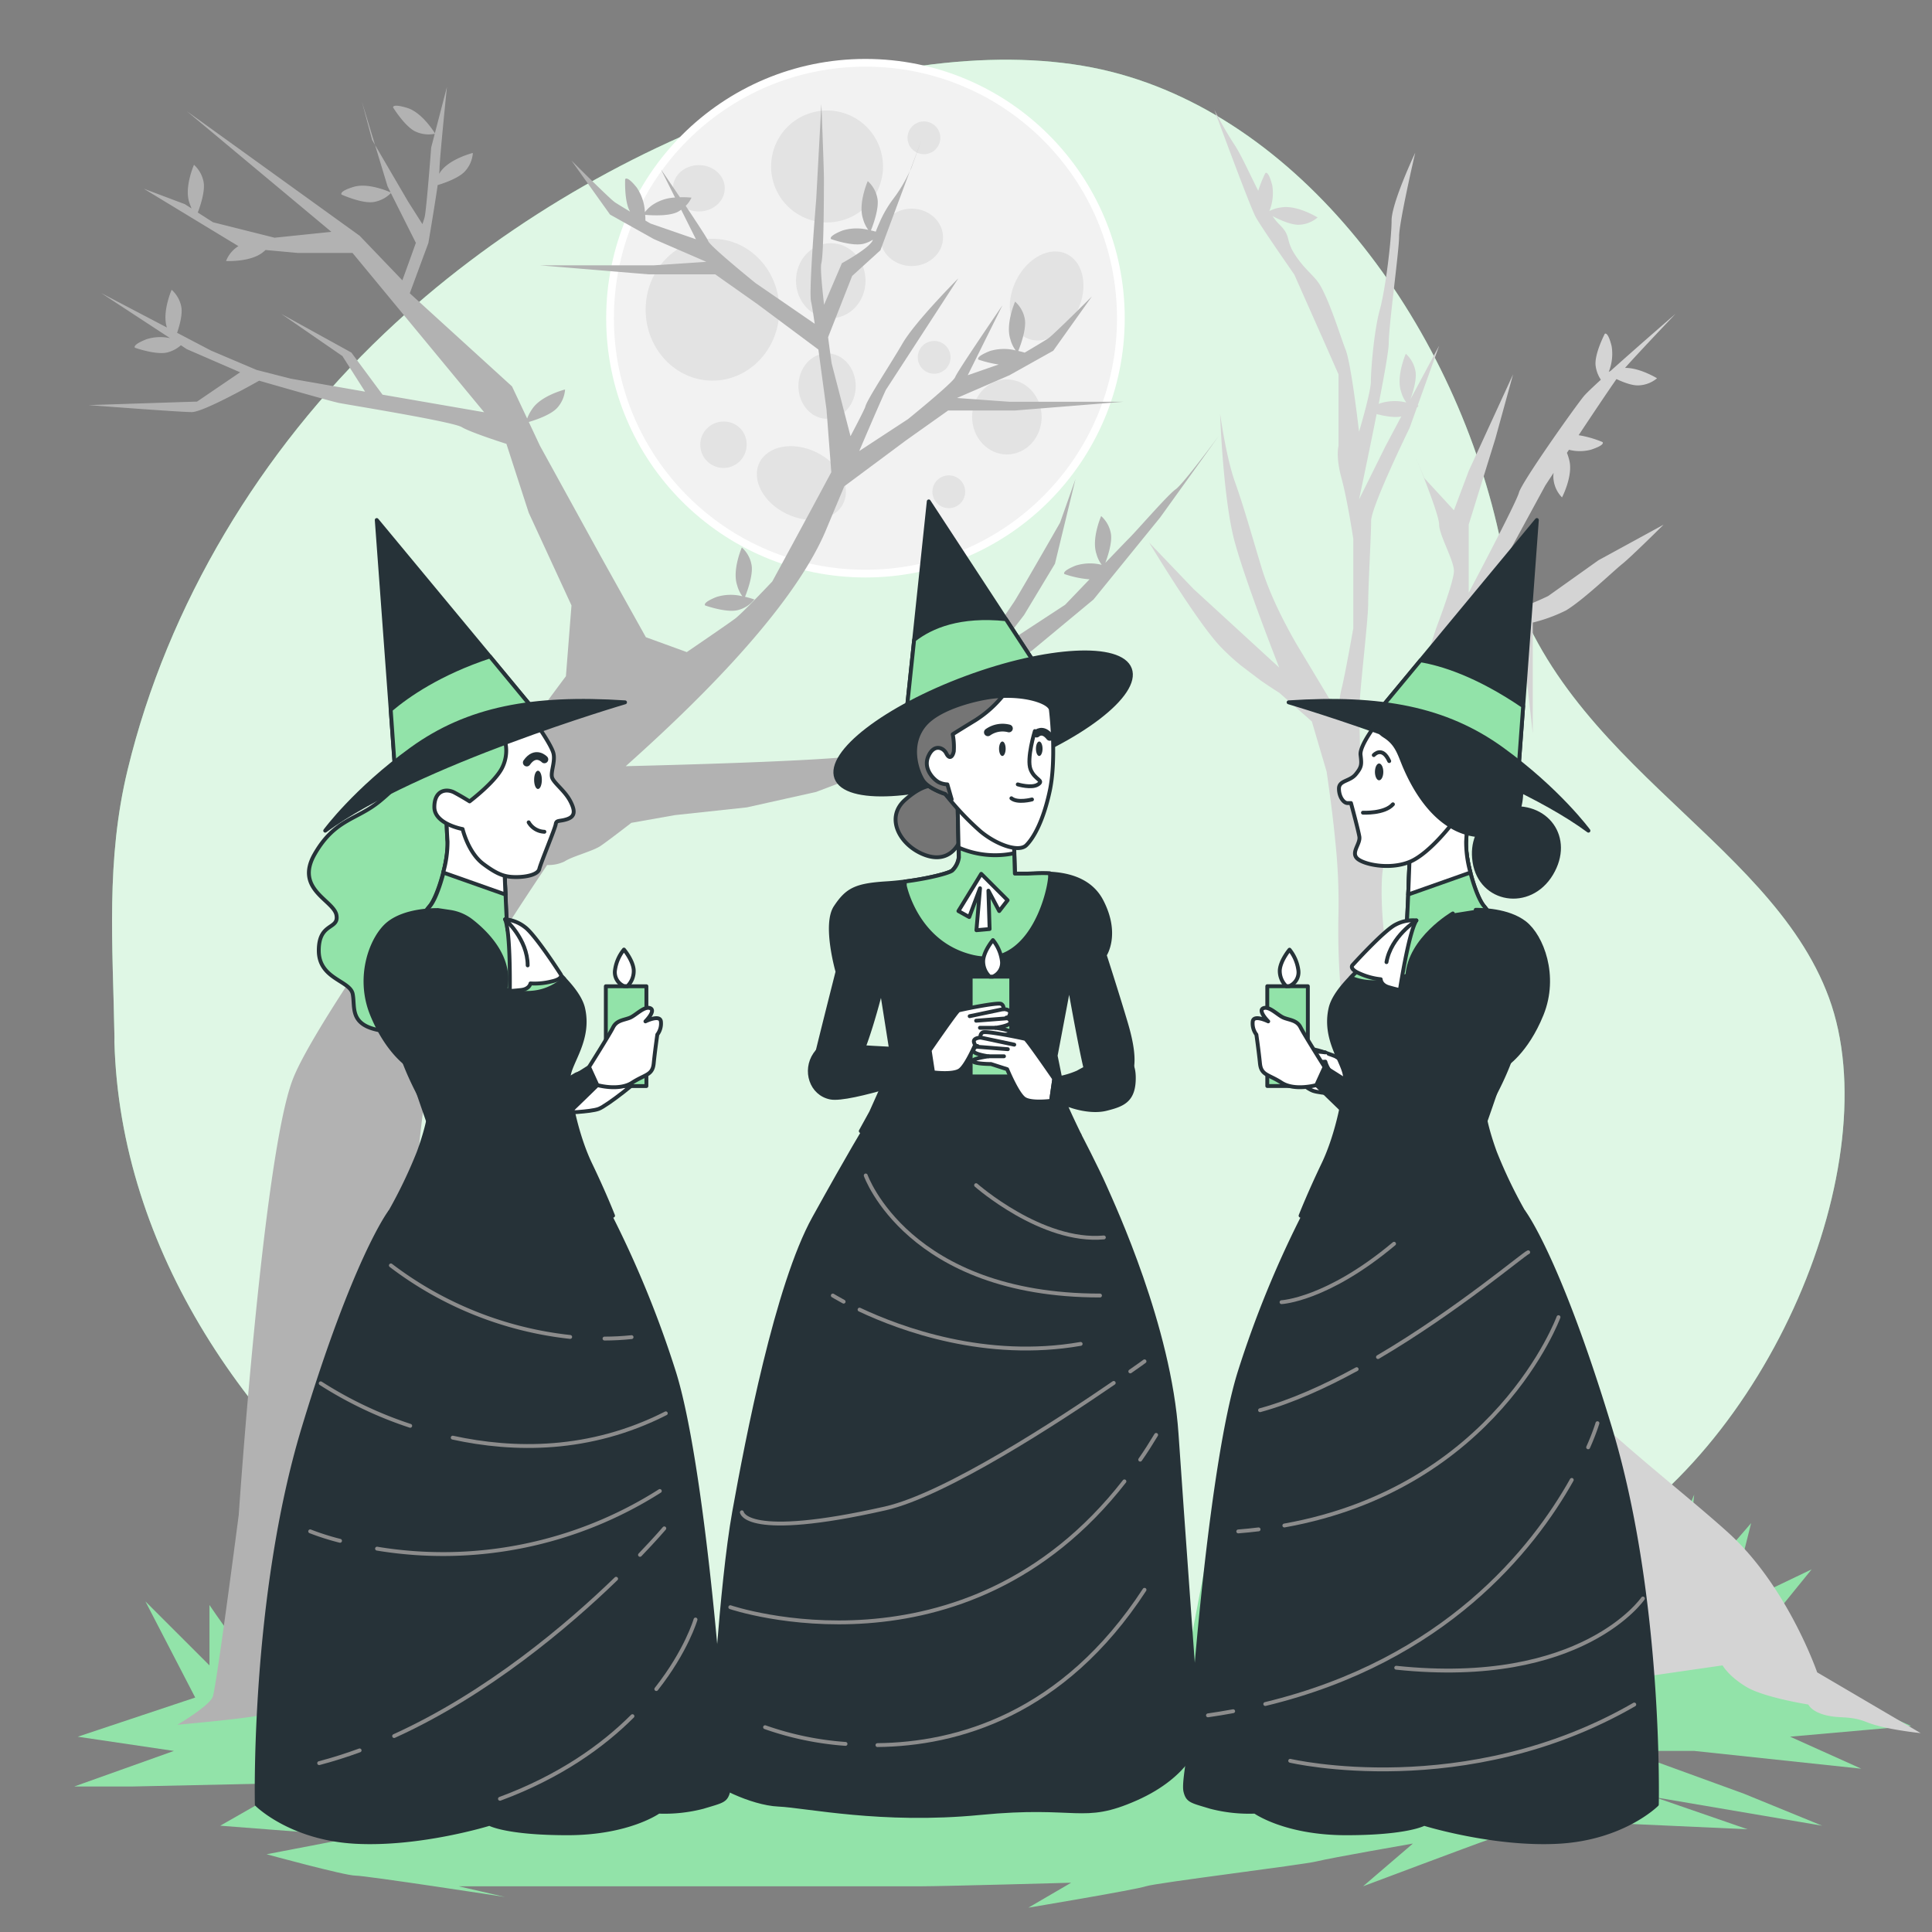 <svg xmlns="http://www.w3.org/2000/svg" viewBox="0 0 500 500"><rect x="0" y="0" width="500" height="500" fill="#808080" stroke="none"/><g id="background-simple"><path d="M29.61,269.64c2.9,107.31,131.58,195,233,173.86C327,430.07,360.23,427.94,409,401.78s79.9-101.11,64.34-143.54S399.83,196,388.51,140.86,338.31,31.26,287.4,18.53s-132.18,14.83-188,67.83c-31.85,30.22-56,70-66.35,112.77-5.71,23.51-3.84,45.5-3.43,69.21Z" style="fill:#92E3A9"></path><path d="M29.61,269.64c2.9,107.31,131.58,195,233,173.86C327,430.07,360.23,427.94,409,401.78s79.9-101.11,64.34-143.54S399.83,196,388.51,140.86,338.31,31.26,287.4,18.53s-132.18,14.83-188,67.83c-31.85,30.22-56,70-66.35,112.77-5.71,23.51-3.84,45.5-3.43,69.21Z" style="fill:#fff;opacity:0.7"></path></g><g id="Floor"><path d="M50.52,439.32,37.63,414.44,54.21,431V415.37s11.06,16.58,12,13.82S64,387,64,387l5.87,26.52L69,376.67l10.13,40.54,46.07,12.9,5.53-19.35L143.58,373l-7.37,34.08s3.68-5.52,9.21-14.74,17.5-23,20.27-24.87-11.06,23-11.06,23l-12,27.64-1.85,6.45,16.59-12.9L151,430.11l12.9-14.74-2.77,17.5,18.43-8.29-4.61,10.13,12.9-6.45-6.45,12.9,23-4.6-4.6,8.29,16.58-8.29-2.76,11.05,47.91-1.84-12-8.29,19.35,2.76v-7.37l19.34,11.06-1.84-11.06,7.37,5.53-9.21-35.93,12.9,33.17V425.5l8.29,12,7.37-38.7,1.84,35,18.43-11.05-3.69,17.5,22.12-18.42-6.45,12,23-9.21-3.69,8.29,18.43-9.21-3.69,10.13,15.67-6.45-4.61-23,11,18.31.1-14.62L415.37,432,405.23,384,420,420.89l2.77-21.19,3.68,15.67,12-28.56-2.76,27.63,17.5-20.26-5.53,22.11,21.19-10.14L453.14,425.5H467s-16.58,11.06-11.06,11.06h18.43L471.57,443h14.74l8.29,3.68-31.33,2.77,18.43,8.29-43.3-4.61H420.89L451.3,464.2l20.27,8.29-43.31-7.37,24,8.29-40.54-1.84s-23.95,3.68-26.72,4.6-32.24,12-32.24,12l12.9-11.06s-21.2,3.69-24.88,4.61-41.46,5.53-44.22,6.45-30.41,5.53-30.41,5.53l11.06-6.45s-33.17.92-38.7.92H118.7l12,2.76s-35.93-5.52-38.7-5.52-23-5.53-23-5.53l24-4.61L57,472.49l19.35-11.06-42.38.92H19.2L45,453.14l-24.88-3.68Z" style="fill:#92E3A9"></path></g><g id="Moon"><circle cx="223.98" cy="82.35" r="66.1" style="fill:#f2f2f2;stroke:#fff;stroke-miterlimit:10;stroke-width:2px"></circle><ellipse cx="184.39" cy="80.15" rx="17.3" ry="18.36" style="fill:#e3e3e3"></ellipse><path d="M228.52,43.08A14.48,14.48,0,1,1,214.05,28.6,14.47,14.47,0,0,1,228.52,43.08Z" style="fill:#e3e3e3"></path><path d="M221.46,99.92c0,4.68-3.32,8.47-7.41,8.47s-7.42-3.79-7.42-8.47,3.32-8.47,7.42-8.47S221.46,95.24,221.46,99.92Z" style="fill:#e3e3e3"></path><path d="M193.22,114.75a6,6,0,1,1-6-5.65A5.84,5.84,0,0,1,193.22,114.75Z" style="fill:#e3e3e3"></path><path d="M244.06,61.44c0,4.09-3.64,7.41-8.12,7.41s-8.12-3.32-8.12-7.41S231.45,54,235.94,54,244.06,57.34,244.06,61.44Z" style="fill:#e3e3e3"></path><path d="M243.35,35.67a4.24,4.24,0,1,1-4.24-4.24A4.23,4.23,0,0,1,243.35,35.67Z" style="fill:#e3e3e3"></path><path d="M246,92.47a4.24,4.24,0,1,1-4.23-4.23A4.23,4.23,0,0,1,246,92.47Z" style="fill:#e3e3e3"></path><path d="M249.79,127.26a4.24,4.24,0,1,1-4.23-4.23A4.23,4.23,0,0,1,249.79,127.26Z" style="fill:#e3e3e3"></path><path d="M187.57,48.73c0,3.31-3,6-6.71,6s-6.71-2.69-6.71-6,3-6,6.71-6S187.57,45.41,187.57,48.73Z" style="fill:#e3e3e3"></path><path d="M224,72.65c0,5.36-4,9.7-9,9.7s-9-4.34-9-9.7,4-9.71,9-9.71S224,67.28,224,72.65Z" style="fill:#e3e3e3"></path><path d="M269.58,107.91c0,5.36-4.05,9.7-9,9.7s-9-4.34-9-9.7,4.05-9.71,9-9.71S269.58,102.55,269.58,107.91Z" style="fill:#e3e3e3"></path><path d="M218.26,130.26c-2.13,4.4-8.72,5.61-14.72,2.71s-9.13-8.82-7-13.22,8.72-5.61,14.71-2.71S220.39,125.87,218.26,130.26Z" style="fill:#e3e3e3"></path><path d="M265.65,87.46c-4.41-2.12-5.64-8.7-2.76-14.71s8.8-9.16,13.2-7,5.64,8.7,2.75,14.7S270.05,89.57,265.65,87.46Z" style="fill:#e3e3e3"></path></g><g id="Trees"><path d="M470.28,432.8s-7.65-22.21-22.95-36.09S403,361.55,394.55,345.82s-19.56-58.15-28.31-75-9.18-39.79-8.42-45.34a159.1,159.1,0,0,1,6.12-26.84,274.25,274.25,0,0,1,10.72-26.83,14.76,14.76,0,0,1,6.88-6.48c.53-.22,1.2-.44,2-.68l2.58,57.07V163.94c2.22-.6,4.81-1.26,7.42-2l3.14,27.85V161.12a41,41,0,0,0,8.61-3.15c4.59-2.78,12.24-10.18,14.53-12s10.71-10.18,10.71-10.18L413.67,145l-13,9.25S393,158,390,158s-9.18,2.77-9.18,2.77l19.12-35.16,2.13-3.24a6.52,6.52,0,0,0,0,1.86,7.87,7.87,0,0,0,2.18,4.5s2.93-5.63,1.87-9.65a14.35,14.35,0,0,0-.6-1.89l.53-.79a11.38,11.38,0,0,0,5.62,0c4-1.3,3.05-2,3.05-2a27.12,27.12,0,0,0-6.17-1.77c3.66-5.51,7.59-11.38,9.79-14.53,1.75.83,4.14,1.76,5.85,1.63a7.94,7.94,0,0,0,4.65-1.83s-4.41-2.73-8.28-2.69c3.31-3.76,13.08-14,13.08-14s-9.79,8.46-16.84,14.8a2.39,2.39,0,0,0-.47.26,12.53,12.53,0,0,0,.76-6.68c-1-4-1.78-3.19-1.78-3.19s-2.76,5.3-2.36,8.28a8.51,8.51,0,0,0,1.35,3.59c-2.18,2-3.82,3.56-4.37,4.22-2.3,2.78-16.07,22.21-16.83,25s-13,25.91-13,25.91V135.76l6.89-22.21,4.59-16.66-11.48,25-3.82,10.17-7.66-8.32-2.27-5.51c.36.87,6.1,14.85,6.1,17.54s3.83,9.25,3.83,12-4.6,14.8-4.6,14.8-8.41,25.91-9.94,30.54-9.18,21.28-9.18,21.28-.77-25.91-.77-30.53,2.3-23.14,2.3-27.77.76-17.58.76-21.28,9.95-24.06,9.95-24.06l1.89-5.25c.28-.3.44-.51.44-.51l-.23-.08,5.55-15.44L365,103.37c.63-1.71,1.77-5.29,1.29-7.47a7.9,7.9,0,0,0-2.47-4.35s-2.55,5.81-1.23,9.76a8.22,8.22,0,0,0,1.37,2.86,12.49,12.49,0,0,0-6.72.19l-.44.18c1.43-7.31,2.6-13.86,2.6-15.67,0-4.63,2.69-24,2.69-27.71s4.17-21.64,4.17-21.64-6.12,12.95-6.12,17.58-1.53,17.58-3.06,23.13-2.3,15.73-2.3,18.51-3.06,13-3.06,13-2-17.59-3.49-21.29c-1.09-2.64-3.84-11.83-6.54-16.55-1.09-1.9-3.08-3.53-4.62-5.39-5.36-6.48-2.18-6.74-6-10.45a14.54,14.54,0,0,1-1.73-2.13c1.67.88,4.88,2.39,7,2.23A7.87,7.87,0,0,0,341,56.28s-5.39-3.34-9.49-2.59a8.61,8.61,0,0,0-3,.94v0a12.39,12.39,0,0,0,.75-6.64c-1-4-1.78-3.2-1.78-3.2a29.75,29.75,0,0,0-1.85,4.59c-2.22-4.4-4.36-9.16-6-11.69a97.18,97.18,0,0,1-5.35-9.26s9.18,25,10.71,27.76c1,1.8,4.85,7.45,7.46,11.23l2.52,3.65,7.91,17.82,3.53,8V115.4s-.77,2.77.76,8.33,3.06,15.73,3.06,15.73v23.13s-2.29,13-3.06,15.73a29.49,29.49,0,0,0-.76,6.48l-10-16.66s-6.88-11.1-9.94-21.28-4.59-15.73-6.89-22.21-3.82-17.58-3.82-17.58.76,22.21,3.82,33.31,11.48,32.39,11.48,32.39l-22.19-20.36-11.47-12s12.24,20.36,18.36,26.84a58,58,0,0,0,5.42,5l4.91,3.73c2.86,2,5,3.32,5,3.32l3.63,3.2,3.05,2.68,1.73,1.52,3.83,13s1.53,10.18,2.29,18.5a148.85,148.85,0,0,1,.77,18.51,185.63,185.63,0,0,0,.74,21.21c.79,7.48,12.26,52.82,16.09,57.45s6.12,16.66,8.41,22.21,3.07,13.88,6.13,17.58,3.06,8.33,6.12,10.18,4.59,8.33,10.71,13.88,13,16.66,15.3,21.28,1.53,10.18,3.82,14.81,2.3,7.4,2.3,7.4V431l-2.3,4.63L445.8,431s1.53,2.78,6.12,5.55S468,441.13,468,441.13s.76,1.85,4.59,2.78,6.12,0,10.71,1.85,13.77,2.77,13.77,2.77Zm-114-325.64c1.84.49,4.56,1,6.37.62l-4.05,7.62-6.89,13.88S354.14,117.91,356.27,107.16Z" style="fill:#d4d4d4"></path><path d="M238.48,36.23l-3,8.07c.23-.48.35-.76.35-.76Z" style="fill:#b2b2b2"></path><polygon points="96.31 36.23 97.06 37.52 93.65 26.27 96.31 36.23" style="fill:#b2b2b2"></polygon><path d="M267,168.43,283,155.15l17.27-21.26,15.28-21.26s-9.3,12.62-11.29,14-10,10.63-12,12.62c-.76.76-3.31,3.41-6.2,6.42.58-1.56,1.91-5.45,1.4-7.76a7.88,7.88,0,0,0-2.48-4.35s-2.55,5.81-1.23,9.76a8.53,8.53,0,0,0,1.37,2.86,12.49,12.49,0,0,0-6.72.19c-3.86,1.55-2.91,2.2-2.91,2.2a26.14,26.14,0,0,0,6.48,1.36l-6.32,6.59-17.27,11.3,6.64-8.64,8-13.28,5.32-21.93-4,11.3-2.29,4c-2.64,4.59-6.85,11.91-8.78,15.14-.41.7-.72,1.2-.89,1.45-1.33,2-8.63,12.62-8.63,12.62l-8.64,15.28s-16.61,9.3-20.6,11.3c-3.38,1.69-48.91,2.9-62.57,3.23,13.71-12.26,42.62-39,51.87-61.23,1.74-4.18,3.3-7.89,4.69-11.21l16-11.9,10.87-7.71h17.22l28.09-2.26H261.25L247.66,103l13.59-5.89,11.33-6.34,10-14.05s-6.63,6.63-9.82,9.57a17.88,17.88,0,0,1-1.51,1.31c-.79.53-3.74,2.29-6.06,3.66-.42-.13-1-.28-1.66-.44.13-.3,2.29-5.56,1.66-8.41a7.88,7.88,0,0,0-2.48-4.35s-2.55,5.81-1.22,9.76a8.39,8.39,0,0,0,1.36,2.86,12.55,12.55,0,0,0-6.71.18c-3.87,1.56-2.91,2.21-2.91,2.21a29.17,29.17,0,0,0,5.22,1.26l-8,2.78L259.44,79s-11.78,17.22-12.23,18.58S235,108.46,235,108.46l-12.63,8.27c5.2-12.21,6.88-15.81,6.88-15.81L248,72.05s-11.07,11.07-14.43,16.84-9.14,14.44-9.63,16.36c-.11.47-1.62,3.44-3.83,7.64L215.22,94s-.41-2.88-.91-6.73l6.23-15.86,7.31-6.64,7.62-20.5a38.44,38.44,0,0,1-4.3,7.21,29.47,29.47,0,0,0-3.62,6.29c-.35.78-.65,1.51-.91,2.18-.36-.1-.78-.21-1.25-.32.13-.3,2.29-5.56,1.66-8.41a7.88,7.88,0,0,0-2.48-4.35s-2.55,5.81-1.22,9.76a8.39,8.39,0,0,0,1.36,2.86,12.45,12.45,0,0,0-6.71.18c-3.87,1.56-2.91,2.21-2.91,2.21s5.63,2,8.53,1.17a8.81,8.81,0,0,0,2.26-1l0,.07c-.66,2-8,6-8,6l-4.61,10.76c-.57-5-1-9.66-.7-10.76.66-2.66.66-19.27.66-21.93s-.66-19.26-.66-19.26l-1.33,24.58s-2,23.92-1.33,26.57c.17.69.52,2.86.94,5.71L195.52,73.25s-11.78-9.51-12.24-10.87c-.21-.65-3-4.86-5.82-9.1a7.29,7.29,0,0,0,1.5-2.13,22.77,22.77,0,0,0-3-.1c-2.61-3.88-4.92-7.25-4.92-7.25l3.66,7.32a11.35,11.35,0,0,0-5.45,1.67,8.49,8.49,0,0,0-2.35,2.13,12.43,12.43,0,0,0-2.11-6.38c-2.6-3.25-3-2.15-3-2.15s-.27,5.75,1.26,8.36c-1.7-1-3.29-2-3.84-2.34a17.47,17.47,0,0,1-1.52-1.31c-3.18-2.94-9.81-9.57-9.81-9.57l10,14,11.33,6.34,13.59,5.89-13.59.91H139.78L167.88,71H185.1L196,78.69,211.8,90.46c1,7.48,2.1,15.53,2.1,15.53l1.24,16.21c-6.87,12.85-15.27,28.28-15.27,28.28s-7.7,8.18-9.62,9.62-12.51,8.66-12.51,8.66l-10.59-3.85-11.54-20.69-15.88-28.87-2.88-6.14c1.08-.31,5.77-1.75,7.47-3.79a7.91,7.91,0,0,0,1.92-4.62s-6.16,1.54-8.47,5a10.66,10.66,0,0,0-1.34,2.51L132.51,100,106.05,75.9l4.81-13s1.58-9.22,2.41-15c1.45-.43,5.6-1.81,7.18-3.7a7.88,7.88,0,0,0,1.93-4.62s-6.16,1.54-8.47,5l-.27.41c.07-.6.11-1.07.11-1.34,0-2.41,1.92-21.17,1.92-21.17l-3.12,12c-.48-.76-3.51-5.43-7.16-6.55-4-1.22-3.65-.11-3.65-.11s3.14,5.09,5.9,6.27a8.14,8.14,0,0,0,4.87.54l-.92,3.54s-1.21,16-1.69,18c-.08.31-.29,1-.58,1.83l-3.71-5.84L97.06,37.52l3.23,10.67.8,1.6c-.84-.38-6-2.54-9.59-1.42-4,1.22-3.08,2-3.08,2s5.44,2.46,8.39,1.89a8.09,8.09,0,0,0,4.35-2.29L107.6,62.8l.08-.1c-1.63,4.59-3.55,9.84-3.55,9.84L93.06,61,48.32,28.75,85.76,60l-14.7,1.52-15.94-4L51.19,55c.53-1.39,2-5.55,1.48-8a8,8,0,0,0-2.47-4.35S47.64,48.48,49,52.42c.21.63.4,1.12.58,1.53l-1.74-1.11-10.63-4L61.7,63.7h0a7.89,7.89,0,0,0-3.2,3.85s6.33.35,9.56-2.28c.25-.2.47-.39.67-.57l8.32.76H91.23l34.07,41.23L99,102.14l-8.07-10.9-18.12-10L88.62,92.15l5.86,9.21L75.26,98l-8.85-2.26-11.78-5-8.8-4.61c.64-1.85,1.49-4.9,1.07-6.83A7.88,7.88,0,0,0,44.42,75s-2.55,5.81-1.22,9.76c0,0,0,0,0,0l-17-8.91L44,87.51a11.74,11.74,0,0,0-6.14.3C34,89.36,34.94,90,34.94,90s5.63,2,8.52,1.17a8.3,8.3,0,0,0,3.35-1.82l1.51,1,13.82,6L51,103.93l-28.09.91h0s23.56,1.81,26.73,1.81,17.43-8.13,17.43-8.13,18.28,5.29,20.69,5.77,29.35,4.81,31.75,6.25,11.55,4.33,11.55,4.33l5.77,17.81,11.07,24L146.46,175s-63,84.2-70.72,104.41S61.79,392,61.79,392,56,436.74,55.05,439.15s-9.14,7.21-9.14,7.21,16.36-1.44,21.17-2.4,20.69.48,26,1,23.09,1.44,23.09,1.44l-1-4.81s7.7,1,11.07,1.44,14.91,1.45,14.91,1.45-13.95-9.63-16.84-11.07-11.06-16.36-14-36.56-2.89-43.78-2.89-58.22-1.25-55.22,8.18-73.13c5.43-10.29,16.86-28,26-41.64a9.56,9.56,0,0,0,4.49-.91c2-1.33,7.31-2.66,9.3-4s8-6,8-6l11.29-2,18.6-2,17.94-4,13.95-5.31,14.61-6,8.64-6s6.64-2,10-2.66,29.23-8.63,29.23-8.63l-19.27,4-17.94,3.32,6.65-10ZM168.33,57.84l-1.3-.76c0-.41,0-.91-.06-1.47.33,0,6,.59,8.54-.84a8.6,8.6,0,0,0,.78-.49l3.82,7.64Z" style="fill:#b2b2b2"></path><path d="M185.42,154.5c-3.87,1.55-2.91,2.2-2.91,2.2s5.63,2,8.53,1.17a7.87,7.87,0,0,0,4.19-2.73,22.87,22.87,0,0,0-2.42-.69c.13-.3,2.29-5.56,1.66-8.41a7.88,7.88,0,0,0-2.48-4.35s-2.55,5.81-1.22,9.76a8.39,8.39,0,0,0,1.36,2.86A12.45,12.45,0,0,0,185.42,154.5Z" style="fill:#b2b2b2"></path></g><g id="character-2"><polygon points="234.48 185.48 240.36 129.76 271.16 176.8 234.48 185.48" style="fill:#263238;stroke:#263238;stroke-linecap:round;stroke-linejoin:round"></polygon><path d="M260.33,160.25c-11.88-1.22-19.27,1.82-23.75,5.33l-2.1,19.9,36.68-8.68Z" style="fill:#92E3A9;stroke:#263238;stroke-linecap:round;stroke-linejoin:round"></path><ellipse cx="254.43" cy="187.22" rx="40.52" ry="12.6" transform="translate(-49.21 100.12) rotate(-20.34)" style="fill:#263238;stroke:#263238;stroke-linecap:round;stroke-linejoin:round"></ellipse><path d="M242.32,203.4s-2.8-1.12-8.12,3.64-1.12,12,5.32,14.28,9.52-3.08,9.8-7.28a17.37,17.37,0,0,0-2.8-10.36C244.84,200.88,242.32,203.4,242.32,203.4Z" style="fill:#757575;stroke:#263238;stroke-linecap:round;stroke-linejoin:round"></path><path d="M224.14,291.65s-3.84,6.2-13.47,23.59S193.41,372.36,190,391.3s-5.58,58.35-5.58,58.35-1.56,8.07-.94,9.94,10.87,7.14,18,7.45,26.69,4.65,52.15,2.17S280,471.69,294,465.49s16.15-15.22,16.15-15.22-4.57-63-5.65-79.15c-1.87-27.82-16.3-58.87-18.48-63.84s-6.66-13.56-6.66-13.56-5.84-4.24-15.47-4.24-34.14-1.55-35.07-1.55S224.14,291.65,224.14,291.65Z" style="fill:#263238;stroke:#263238;stroke-linecap:round;stroke-linejoin:round"></path><path d="M224.05,304.21s11,31.07,60.63,31.07" style="fill:none;stroke:#8c8c8c;stroke-linecap:round;stroke-linejoin:round"></path><path d="M222.45,338.93c10.73,5.06,32.71,13.14,57.22,8.87" style="fill:none;stroke:#8c8c8c;stroke-linecap:round;stroke-linejoin:round"></path><path d="M215.53,335.28s1,.61,2.8,1.59" style="fill:none;stroke:#8c8c8c;stroke-linecap:round;stroke-linejoin:round"></path><path d="M288.23,357.9c-14.12,9.69-43.5,28.94-59.14,32.48-36.19,8.18-37.1,1-37.1,1" style="fill:none;stroke:#8c8c8c;stroke-linecap:round;stroke-linejoin:round"></path><path d="M296.2,352.31s-1.35,1-3.68,2.61" style="fill:none;stroke:#8c8c8c;stroke-linecap:round;stroke-linejoin:round"></path><path d="M295.08,377.76c1.41-2,2.78-4.18,4.13-6.41" style="fill:none;stroke:#8c8c8c;stroke-linecap:round;stroke-linejoin:round"></path><path d="M189,415.94s60.54,20.62,102-32.56" style="fill:none;stroke:#8c8c8c;stroke-linecap:round;stroke-linejoin:round"></path><path d="M227.08,451.63c20.5-.22,48-7.79,69.12-40.19" style="fill:none;stroke:#8c8c8c;stroke-linecap:round;stroke-linejoin:round"></path><path d="M198,447a79.79,79.79,0,0,0,20.82,4.32" style="fill:none;stroke:#8c8c8c;stroke-linecap:round;stroke-linejoin:round"></path><path d="M252.61,306.72s17,15,33.07,13.53" style="fill:none;stroke:#8c8c8c;stroke-linecap:round;stroke-linejoin:round"></path><path d="M247.78,206.21s.33,14.7.33,15.7a5.76,5.76,0,0,1-1.67,3.34c-.83.84-9,2.84-17,3.34s-10.19,1.67-13.2,6.18.51,16.7.51,16.7-5.68,22.38-6,24.22,6.18,3.34,9.36,1.5,8-21.38,8-21.38l2.51,15.87a41.42,41.42,0,0,1-.84,6.34c-.5,1.34-4.34,9.86-4.34,9.86l-2.67,4.84s9.52,7.18,26.38,7.18,23.05-2.17,25.06-3.17,5.17-3,5.17-3-3.84-7.85-3.84-8.51-2.34-12-2.34-12l3.51-18.54s3.84,21.88,4.84,23.89,6.68,4,9.52,1.5,2.51-7.85.34-15.2-5.51-17.7-5.51-17.7,3.67-5.35-.84-14-16.37-7-19.37-7h-3l-.33-10.69Z" style="fill:#263238;stroke:#263238;stroke-linecap:round;stroke-linejoin:round"></path><path d="M265.65,226.09h-3l-.33-10.69L258,212.65c-2,.14-6,.47-10,.84.09,3.86.17,7.91.17,8.42a5.76,5.76,0,0,1-1.67,3.34c-.67.67-6.08,2.1-12.34,2.89l0,1.1s3,14.95,17.52,18.37,19.64-15.38,20.07-20.5a4.71,4.71,0,0,0-.06-1.11C269,225.87,266.73,226.09,265.65,226.09Z" style="fill:#92E3A9;stroke:#263238;stroke-linecap:round;stroke-linejoin:round"></path><path d="M262.48,220.81l-.17-5.41-14.53-9.19s.2,8.65.29,13.13A23.61,23.61,0,0,0,262.48,220.81Z" style="fill:#fff;stroke:#263238;stroke-linecap:round;stroke-linejoin:round"></path><path d="M254.85,180.64s-11.6,1.93-15.74,7.18-1.66,11.87-.28,14.08,5.8,3.58,5.8,3.58a71.81,71.81,0,0,0,9.11,9.67c4.2,3.5,9.94,5.52,11.87,3.59s4.42-6.35,6.07-14.08.56-18.78.28-21S263.68,179,254.85,180.64Z" style="fill:#fff;stroke:#263238;stroke-linecap:round;stroke-linejoin:round"></path><path d="M259.49,180.13a30.33,30.33,0,0,0-4.64.51s-11.6,1.93-15.74,7.18-1.66,11.87-.28,14.08,5.8,3.58,5.8,3.58l1.46,1.61.2-.23L245.18,203a5.54,5.54,0,0,1-2.21-.55c-1.1-.55-4.14-3.31-2.76-6.63s3.87-2.48,4.7-.83,1.65.83,1.93-.55a16.87,16.87,0,0,0-.28-4.41s.83-.56,5.8-3.59A29.53,29.53,0,0,0,259.49,180.13Z" style="fill:#757575;stroke:#263238;stroke-linecap:round;stroke-linejoin:round"></path><path d="M267.82,189.2s-2.21,7.17-1.1,9.94,3.58,2.76,1.93,3.86-5.25,0-5.25,0" style="fill:none;stroke:#263238;stroke-linecap:round;stroke-linejoin:round"></path><path d="M267.08,206.9s-3.75,1-5.33-.31" style="fill:none;stroke:#263238;stroke-linecap:round;stroke-linejoin:round"></path><path d="M260.26,193.78c0,1-.38,1.87-.85,1.87s-.86-.84-.86-1.87.39-1.88.86-1.88S260.26,192.74,260.26,193.78Z" style="fill:#263238"></path><path d="M269.81,193.78c0,1-.39,1.87-.86,1.87s-.85-.84-.85-1.87.38-1.88.85-1.88S269.81,192.74,269.81,193.78Z" style="fill:#263238"></path><path d="M255.66,189.52a6.56,6.56,0,0,1,5.45-1" style="fill:none;stroke:#263238;stroke-linecap:round;stroke-linejoin:round;stroke-width:2px"></path><path d="M268.27,189.86s1.54-1.54,3.41.85" style="fill:none;stroke:#263238;stroke-linecap:round;stroke-linejoin:round;stroke-width:2px"></path><path d="M240.6,271.85s-21.38-.84-22-1.34-4.84-1.84-7.68,2.34-1,10.18,4,11.19,26.55-6.52,26.55-6.52Z" style="fill:#263238;stroke:#263238;stroke-linecap:round;stroke-linejoin:round"></path><rect x="251.21" y="252.75" width="10.5" height="25.83" style="fill:#92E3A9;stroke:#263238;stroke-linecap:round;stroke-linejoin:round"></rect><path d="M256.13,252.75a5.46,5.46,0,0,1-1.68-4.2c.21-2.52,2.52-5.25,2.52-5.25a10.65,10.65,0,0,1,2.31,5.25,3.88,3.88,0,0,1-2.31,4.2Z" style="fill:#fff;stroke:#263238;stroke-linecap:round;stroke-linejoin:round"></path><path d="M240.6,271.85s7-10.19,7.51-10.36,10.15-2.17,11-1.67a1.15,1.15,0,0,1,.54,1.34s2.05,0,1.72,1.22-.89.95-.89.95,1.17.5,1,1.33-3.84,1.34-3.84,1.34,4.68.67,4,1.34S257,268,257,268l-4.17,1.34s-2.67,6.51-4.51,7.68-6.85.5-6.85.5Z" style="fill:#fff;stroke:#263238;stroke-linecap:round;stroke-linejoin:round"></path><line x1="259.64" y1="261.16" x2="250.95" y2="262.99" style="fill:none;stroke:#263238;stroke-linecap:round;stroke-linejoin:round"></line><line x1="260.98" y1="263.51" x2="252.62" y2="264.16" style="fill:none;stroke:#263238;stroke-linecap:round;stroke-linejoin:round"></line><line x1="257.63" y1="266" x2="253.61" y2="265.99" style="fill:none;stroke:#263238;stroke-linecap:round;stroke-linejoin:round"></line><path d="M272.84,279.21s-7-10.19-7.51-10.35-10.15-2.17-11-1.67a1.13,1.13,0,0,0-.54,1.33s-2.05.06-1.72,1.23.89.94.89.94-1.17.51-1,1.34,3.84,1.34,3.84,1.34-4.68.66-4,1.33,4.68.67,4.68.67l4.17,1.34s2.67,6.51,4.51,7.68,6.85.5,6.85.5Z" style="fill:#fff;stroke:#263238;stroke-linecap:round;stroke-linejoin:round"></path><line x1="253.8" y1="268.52" x2="262.49" y2="270.36" style="fill:none;stroke:#263238;stroke-linecap:round;stroke-linejoin:round"></line><line x1="252.46" y1="270.87" x2="260.82" y2="271.53" style="fill:none;stroke:#263238;stroke-linecap:round;stroke-linejoin:round"></line><line x1="255.81" y1="273.37" x2="259.83" y2="273.36" style="fill:none;stroke:#263238;stroke-linecap:round;stroke-linejoin:round"></line><path d="M272.84,279.21a21.93,21.93,0,0,0,6.09-1.68,41.54,41.54,0,0,1,7.56-3.36,9.86,9.86,0,0,1,4.83.21s2.31,0,2.1,5.25-2.94,6.3-7.14,7.35-9.24-.84-9.24-.84l-5-1.25Z" style="fill:#263238;stroke:#263238;stroke-linecap:round;stroke-linejoin:round"></path><polygon points="253.94 226.15 253.11 227.51 252.39 228.69 248.04 235.78 250.84 237.33 253.63 229.88 252.7 240.74 256.11 240.43 255.8 230.5 258.6 235.78 260.77 232.98 253.94 226.15" style="fill:#fff;stroke:#263238;stroke-linecap:round;stroke-linejoin:round"></polygon></g><g id="character-3"><path d="M337.83,313.69a268.4,268.4,0,0,0-17.07,41.6c-7.14,23-11.8,81.95-12.11,89.4s-2.48,16.45-1.86,18.93,1.55,2.49,6.52,4a39.56,39.56,0,0,0,11.49,1.24s7.76,5.59,23.59,5.59S368.56,472,368.56,472s18,5.59,34.77,4.66S428.79,467,428.79,467s1.24-53.39-12.11-97.47-22.35-55.88-22.35-55.88S357.39,323.62,337.83,313.69Z" style="fill:#263238;stroke:#263238;stroke-linecap:round;stroke-linejoin:round"></path><path d="M351.1,354.34c-8.26,4.51-16.87,8.4-25,10.62" style="fill:none;stroke:#8c8c8c;stroke-linecap:round;stroke-linejoin:round"></path><path d="M395.5,324.08c-1.13.38-18.34,15.05-38.88,27.13" style="fill:none;stroke:#8c8c8c;stroke-linecap:round;stroke-linejoin:round"></path><path d="M325.72,395.8c-1.72.21-3.47.39-5.26.53" style="fill:none;stroke:#8c8c8c;stroke-linecap:round;stroke-linejoin:round"></path><path d="M403.34,340.88S387.18,385,332.39,394.8" style="fill:none;stroke:#8c8c8c;stroke-linecap:round;stroke-linejoin:round"></path><path d="M319.14,442.86c-2.12.39-4.3.75-6.52,1.07" style="fill:none;stroke:#8c8c8c;stroke-linecap:round;stroke-linejoin:round"></path><path d="M406.77,383c-10,17.8-32.77,46.78-79.32,58" style="fill:none;stroke:#8c8c8c;stroke-linecap:round;stroke-linejoin:round"></path><path d="M413.42,368.32a58.61,58.61,0,0,1-2.41,6.24" style="fill:none;stroke:#8c8c8c;stroke-linecap:round;stroke-linejoin:round"></path><path d="M333.9,455.69s45.36,10.64,89.05-14.56" style="fill:none;stroke:#8c8c8c;stroke-linecap:round;stroke-linejoin:round"></path><path d="M425.19,413.69s-15.69,23-63.85,17.92" style="fill:none;stroke:#8c8c8c;stroke-linecap:round;stroke-linejoin:round"></path><path d="M331.66,337s11.76-.56,29.12-15.12" style="fill:none;stroke:#8c8c8c;stroke-linecap:round;stroke-linejoin:round"></path><path d="M345.55,273.35s-4.57-1.79-6-1.79-10.72,1.79-10.72,2.38,8.74,7.55,10.92,8.34,9.14,1,9.14,1l-1-8.54Z" style="fill:#fff;stroke:#263238;stroke-linecap:round;stroke-linejoin:round"></path><path d="M343,272.36s-6.75-1-5.76,1,5.76,1.39,5.76,1.39,1,4,4.57,4.76" style="fill:#fff;stroke:#263238;stroke-linecap:round;stroke-linejoin:round"></path><path d="M364.84,220.87s-.62,18.63-.93,19.87-17.7,12.11-19.56,20.18,3.42,14,3.73,17.69-1.87,14.9-5.59,22.66-5.9,13.35-5.9,13.35,9.68,4.36,26.14,5,31.6-5.91,31.6-5.91a123.77,123.77,0,0,1-7.45-15.52c-2.48-6.83-2.79-10.24-2.79-10.24s8.69-13.35,9.62-25.77-7.45-25.14-9.62-27.63-5-12.41-4.66-16.76.31-9.31.31-9.31-1.55-2.49-5.28,0S364.84,220.87,364.84,220.87Z" style="fill:#263238;stroke:#263238;stroke-linecap:round;stroke-linejoin:round"></path><path d="M386.9,238.58a33,33,0,0,0-2.81-4.05c-2.18-2.48-5-12.41-4.66-16.76.14-1.9.21-3.93.25-5.6-3.64,1.22-7.85,2.7-11.91,4.14-1.7,2.49-2.93,4.56-2.93,4.56s-.62,18.63-.93,19.87c-.22.86-8.57,6.31-14.34,12.25,7.51,3.4,18-1.18,22.46-5C375.84,244.82,382.86,240.79,386.9,238.58Z" style="fill:#92E3A9;stroke:#263238;stroke-linecap:round;stroke-linejoin:round"></path><path d="M379.43,217.77c.31-4.35.31-9.31.31-9.31s-1.55-2.49-5.28,0-9.62,12.41-9.62,12.41-.18,5.43-.4,10.63l16.11-5.69A28.94,28.94,0,0,1,379.43,217.77Z" style="fill:#fff;stroke:#263238;stroke-linecap:round;stroke-linejoin:round"></path><path d="M356.46,187s-4.66,5.9-4.35,8.38.31,3.1-1.24,5-4.35,1.55-4.35,3.72,1.25,3.73,2.18,3.73h.93s1.86,6.83,2.17,8.69-2.17,4-.62,5.59,8.38,3.1,13.66.93,11.49-10.56,11.49-10.56l1.24-4s3.41-3.11,2.48-7.45-3.72-4-5-1.55a36.87,36.87,0,0,0-1.86,4.34s-2.17.62-3.41-2.17-1.87-4-1.87-4-4-3.1-4-5v-3.11Z" style="fill:#fff;stroke:#263238;stroke-linecap:round;stroke-linejoin:round"></path><path d="M358,199.77c0,1.2-.49,2.17-1.09,2.17s-1.08-1-1.08-2.17.48-2.18,1.08-2.18S358,198.57,358,199.77Z" style="fill:#263238"></path><path d="M352.73,210.32s5.59.31,7.76-2.17" style="fill:none;stroke:#263238;stroke-linecap:round;stroke-linejoin:round"></path><path d="M355.53,195.42s2.17-2.48,4,1.55" style="fill:none;stroke:#263238;stroke-linecap:round;stroke-linejoin:round"></path><path d="M375.28,213.67a16.44,16.44,0,0,0,8.81,2.55c4.65,0,9.62-3.42,9.62-11.49s-10.56-14.59-21.42-18-15.83.31-15.83.31-.62,1.86,1.86,3.41c3.44,2.15,3.9,5,5.45,8.47C366.24,204.54,370,210.42,375.28,213.67Z" style="fill:#263238;stroke:#263238;stroke-linecap:round;stroke-linejoin:round"></path><polygon points="357.08 183.63 397.74 134.58 393.09 197.9 357.08 183.63" style="fill:#263238;stroke:#263238;stroke-linecap:round;stroke-linejoin:round"></polygon><path d="M367.64,170.89l-10.56,12.73,36,14.28,1.11-15.17C382.13,174.51,372.93,171.77,367.64,170.89Z" style="fill:#92E3A9;stroke:#263238;stroke-linecap:round;stroke-linejoin:round"></path><path d="M333.49,181.76s54,15.83,77.6,33.22c0,0-7.76-10.56-22.35-21.11S357.39,180.21,333.49,181.76Z" style="fill:#263238;stroke:#263238;stroke-linecap:round;stroke-linejoin:round"></path><path d="M389.67,209.39s-9.62,3.41-8.07,13.66,14.28,12.41,19.87,3.1S400.23,207.53,389.67,209.39Z" style="fill:#263238;stroke:#263238;stroke-linecap:round;stroke-linejoin:round"></path><path d="M381.91,235.46c1.24,0,8.38,0,12.73,3.42S403,252.54,399,262.47s-9.63,13.35-9.63,13.35S378.19,309,376.64,310.59s-5-2.18-11.18-6.83-24.83-23-24.83-23l2.17-4.66,27.94,17.69,4.65-17.38s-11.79-14.28-11.17-23.9S376,236.4,376,236.4" style="fill:#263238;stroke:#263238;stroke-linecap:round;stroke-linejoin:round"></path><rect x="327.97" y="255.23" width="10.5" height="25.83" style="fill:#92E3A9;stroke:#263238;stroke-linecap:round;stroke-linejoin:round"></rect><path d="M332.89,255.23a5.46,5.46,0,0,1-1.68-4.2c.21-2.52,2.52-5.25,2.52-5.25A10.65,10.65,0,0,1,336,251a3.88,3.88,0,0,1-2.31,4.2Z" style="fill:#fff;stroke:#263238;stroke-linecap:round;stroke-linejoin:round"></path><path d="M342.8,276.13s-5.28-8.38-6.21-10.24-2.79-1.87-4.34-2.49-3.73-3.1-5.28-2.48,1.24,3.41,1.24,3.41-3.72-1.86-4,0a4.77,4.77,0,0,0,.94,3.42s.62,4.34.93,7.45,2.17,2.79,5.58,5,9,.62,9,.62Z" style="fill:#fff;stroke:#263238;stroke-linecap:round;stroke-linejoin:round"></path><path d="M366.56,238.21a9.57,9.57,0,0,0-5.36,1.07c-3,1.47-11.14,10.46-11.14,10.46s-1.16,1,2.08,2.32a17.55,17.55,0,0,0,5.19,1.37s0,1.48,2.12,2.08,2.84.73,2.84.73S364.55,241.33,366.56,238.21Z" style="fill:#fff;stroke:#263238;stroke-linecap:round;stroke-linejoin:round"></path><path d="M366.56,238.21S360,242.28,358.82,249" style="fill:none;stroke:#263238;stroke-linecap:round;stroke-linejoin:round"></path></g><g id="character-1"><path d="M157.42,313.69a268.4,268.4,0,0,1,17.07,41.6c7.14,23,11.8,81.95,12.11,89.4s2.48,16.45,1.86,18.93-1.55,2.49-6.52,4a39.56,39.56,0,0,1-11.49,1.24s-7.76,5.59-23.59,5.59S126.68,472,126.68,472s-18,5.59-34.76,4.66S66.46,467,66.46,467s-1.24-53.39,12.11-97.47,22.35-55.88,22.35-55.88S137.86,323.62,157.42,313.69Z" style="fill:#263238;stroke:#263238;stroke-linecap:round;stroke-linejoin:round"></path><path d="M156.45,346.42q3.42,0,7-.37" style="fill:none;stroke:#8c8c8c;stroke-linecap:round;stroke-linejoin:round"></path><path d="M101.16,327.49A93.12,93.12,0,0,0,147.56,346" style="fill:none;stroke:#8c8c8c;stroke-linecap:round;stroke-linejoin:round"></path><path d="M117.16,372.06c15.82,3.45,35.45,3.73,55.15-6.29" style="fill:none;stroke:#8c8c8c;stroke-linecap:round;stroke-linejoin:round"></path><path d="M83,358a101.84,101.84,0,0,0,23.16,11" style="fill:none;stroke:#8c8c8c;stroke-linecap:round;stroke-linejoin:round"></path><path d="M97.58,400.79a104.6,104.6,0,0,0,73.18-14.92" style="fill:none;stroke:#8c8c8c;stroke-linecap:round;stroke-linejoin:round"></path><path d="M80.28,396.31A65,65,0,0,0,88,398.76" style="fill:none;stroke:#8c8c8c;stroke-linecap:round;stroke-linejoin:round"></path><path d="M93.07,453c-3.44,1.26-6.93,2.37-10.47,3.3" style="fill:none;stroke:#8c8c8c;stroke-linecap:round;stroke-linejoin:round"></path><path d="M159.45,408.58C147,420.64,126.23,438.29,102,449.29" style="fill:none;stroke:#8c8c8c;stroke-linecap:round;stroke-linejoin:round"></path><path d="M171.92,395.54s-2.24,2.64-6.29,6.86" style="fill:none;stroke:#8c8c8c;stroke-linecap:round;stroke-linejoin:round"></path><path d="M163.68,444.14c-7.68,7.67-18.69,15.61-34.29,21.39" style="fill:none;stroke:#8c8c8c;stroke-linecap:round;stroke-linejoin:round"></path><path d="M180,419.13s-2.32,8.06-10.15,18" style="fill:none;stroke:#8c8c8c;stroke-linecap:round;stroke-linejoin:round"></path><path d="M103.93,201s.35,1.4-5.62,6.32-11.59,4.56-16.86,13.7,4.92,11.94,5.62,15.8S82.5,238.61,82.5,246s8.08,7.72,8.78,11.24-1,8.08,7.38,9.48,15.1-2.46,20-10.54S125,234,123.6,226.67s.35-14.76,3.51-18.27,7.73-14.75,6.67-18.26-18.26-.71-22.48,2.46A34.05,34.05,0,0,0,103.93,201Z" style="fill:#92E3A9;stroke:#263238;stroke-linecap:round;stroke-linejoin:round"></path><path d="M149.11,278.06s4.57-1.79,6-1.79,10.72,1.79,10.72,2.38-8.74,7.55-10.92,8.34-9.14,1-9.14,1l1-8.54Z" style="fill:#fff;stroke:#263238;stroke-linecap:round;stroke-linejoin:round"></path><path d="M151.69,277.06s6.75-1,5.76,1-5.76,1.39-5.76,1.39-1,4-4.57,4.76" style="fill:#fff;stroke:#263238;stroke-linecap:round;stroke-linejoin:round"></path><path d="M130.41,220.87s.62,18.63.93,19.87S149,252.85,150.9,260.92s-3.42,14-3.73,17.69,1.86,14.9,5.59,22.66,5.9,13.35,5.9,13.35-9.68,4.36-26.14,5-31.6-5.91-31.6-5.91a123.77,123.77,0,0,0,7.45-15.52c2.48-6.83,2.79-10.24,2.79-10.24s-8.69-13.35-9.62-25.77S109,237,111.16,234.53s5-12.41,4.66-16.76-.31-9.31-.31-9.31,1.55-2.49,5.28,0S130.41,220.87,130.41,220.87Z" style="fill:#263238;stroke:#263238;stroke-linecap:round;stroke-linejoin:round"></path><path d="M146,253.31c-5.77-6.07-14.41-11.7-14.63-12.57-.31-1.24-.93-19.87-.93-19.87l0-.09c-4.78-1.24-9.93-2.67-14.6-4l.06,1c.31,4.35-2.48,14.28-4.66,16.76a39.35,39.35,0,0,0-3.81,5.76c3.89,4.59,12.54,13.21,24.59,16.12C138.24,257.92,142.77,256.13,146,253.31Z" style="fill:#92E3A9;stroke:#263238;stroke-linecap:round;stroke-linejoin:round"></path><path d="M130.72,237.92a9.53,9.53,0,0,1,5.11,2c2.68,1.94,9.24,12.16,9.24,12.16s1,1.21-2.43,1.94a17.84,17.84,0,0,1-5.35.49s-.24,1.46-2.43,1.7-2.92.25-2.92.25S132.18,241.32,130.72,237.92Z" style="fill:#fff;stroke:#263238;stroke-linecap:round;stroke-linejoin:round"></path><path d="M130.72,237.92s5.84,5.11,5.84,11.92" style="fill:none;stroke:#263238;stroke-linecap:round;stroke-linejoin:round"></path><path d="M115.82,217.77c-.31-4.35-.31-9.31-.31-9.31s1.55-2.49,5.28,0,9.62,12.41,9.62,12.41.18,5.43.4,10.63l-16.11-5.69A28.94,28.94,0,0,0,115.82,217.77Z" style="fill:#fff;stroke:#263238;stroke-linecap:round;stroke-linejoin:round"></path><path d="M139.42,188.23s3.09,4.4,3.75,6.51-.66,4.89-.33,6.35,3.26,3.42,4.72,6.19,1.14,4.07-.81,4.72-2.77.16-2.93,1.3-3.91,10.1-4.24,11.56-3.25,2.12-6,2.12-4.64-.49-8.54-3.42-5.32-9-5.32-9-7.31-1.3-7.31-5.69,3.1-4.89,5.21-3.75,3.91,2.28,3.91,2.28,6.68-5.05,8.47-8.79a9.87,9.87,0,0,0,.65-7Z" style="fill:#fff;stroke:#263238;stroke-linecap:round;stroke-linejoin:round"></path><polygon points="138.17 183.63 97.5 134.58 102.16 197.9 138.17 183.63" style="fill:#263238;stroke:#263238;stroke-linecap:round;stroke-linejoin:round"></polygon><path d="M126.78,169.89c-13,4.3-21.29,10.06-25.66,13.78l1,14.23,36-14.28Z" style="fill:#92E3A9;stroke:#263238;stroke-linecap:round;stroke-linejoin:round"></path><path d="M161.76,181.76s-54,15.83-77.6,33.22c0,0,7.76-10.56,22.35-21.11S137.86,180.21,161.76,181.76Z" style="fill:#263238;stroke:#263238;stroke-linecap:round;stroke-linejoin:round"></path><path d="M116.54,236a11.84,11.84,0,0,1,5.41,2.31c3.35,2.6,8.66,7.71,9.08,14.26.62,9.62-11.17,23.9-11.17,23.9l4.65,17.38,27.94-17.69,2.17,4.66s-18.62,18.31-24.83,23-9.62,8.38-11.18,6.83-12.72-34.77-12.72-34.77-5.59-3.42-9.63-13.35,0-20.18,4.35-23.59,11.49-3.42,12.73-3.42Z" style="fill:#263238;stroke:#263238;stroke-linecap:round;stroke-linejoin:round"></path><rect x="156.78" y="255.23" width="10.5" height="25.83" transform="translate(324.07 536.3) rotate(180)" style="fill:#92E3A9;stroke:#263238;stroke-linecap:round;stroke-linejoin:round"></rect><path d="M162.36,255.23A5.46,5.46,0,0,0,164,251c-.21-2.52-2.52-5.25-2.52-5.25a10.65,10.65,0,0,0-2.31,5.25,3.88,3.88,0,0,0,2.31,4.2Z" style="fill:#fff;stroke:#263238;stroke-linecap:round;stroke-linejoin:round"></path><path d="M152.45,276.13s5.28-8.38,6.21-10.24,2.79-1.87,4.34-2.49,3.73-3.1,5.28-2.48-1.24,3.41-1.24,3.41,3.72-1.86,4,0a4.74,4.74,0,0,1-.93,3.42s-.62,4.34-.93,7.45-2.17,2.79-5.59,5-9,.62-9,.62Z" style="fill:#fff;stroke:#263238;stroke-linecap:round;stroke-linejoin:round"></path><path d="M140.23,201.82c0,1.31-.43,2.37-1,2.37s-1-1.06-1-2.37.44-2.36,1-2.36S140.23,200.52,140.23,201.82Z" style="fill:#263238"></path><path d="M140.89,215.26a4.92,4.92,0,0,1-4.07-2.44" style="fill:#fff;stroke:#263238;stroke-linecap:round;stroke-linejoin:round"></path><path d="M140.89,196.53s-2.28-2.44-4.56.82" style="fill:#fff;stroke:#263238;stroke-linecap:round;stroke-linejoin:round;stroke-width:2px"></path></g></svg>